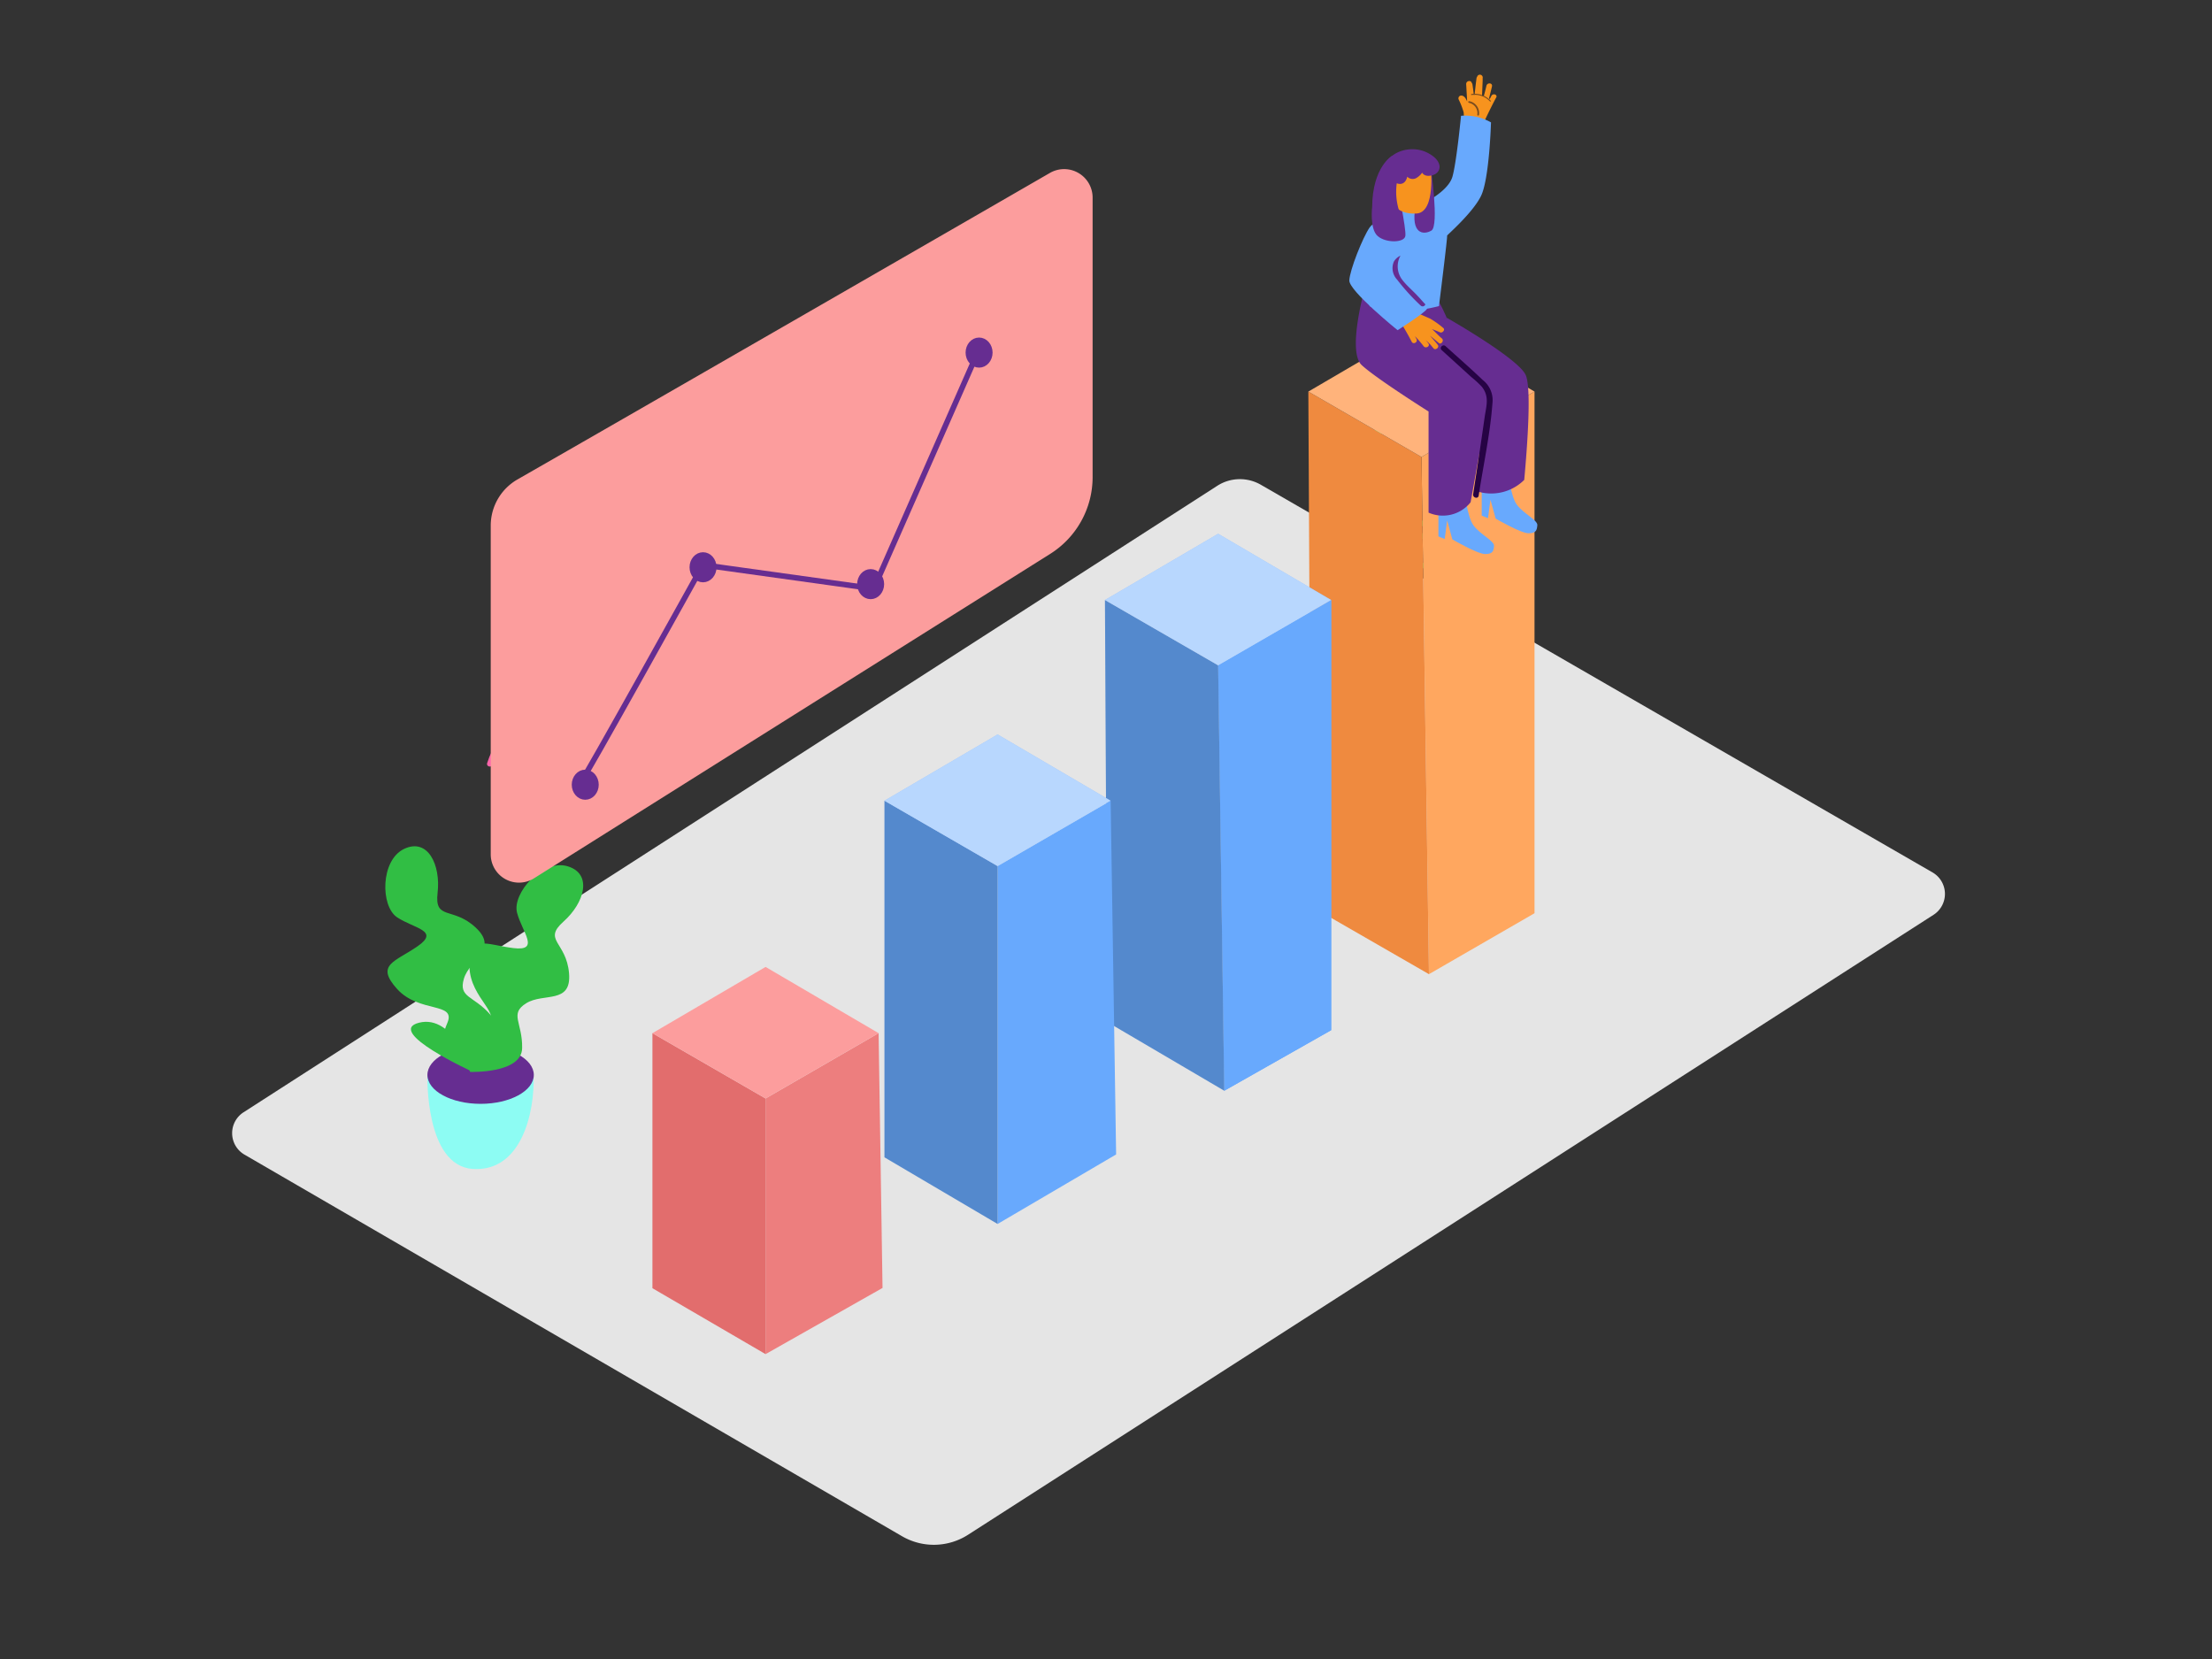 <svg id="Layer_1" data-name="Layer 1" xmlns="http://www.w3.org/2000/svg" viewBox="0 0 400 300"><rect x="0" y="0" width="400" height="300" fill="#333333" stroke="none"/><title>#41-50</title><path d="M220.12,87.85,44.05,201.13a4.49,4.49,0,0,0,.17,7.67l118.9,69a11.45,11.45,0,0,0,11.94-.27l174.58-112.1a4.49,4.49,0,0,0-.18-7.67L228,87.66A7.57,7.57,0,0,0,220.12,87.85Z" fill="#e5e5e5"/><path d="M77.29,194.38s-.5,16.42,8.2,17,11.24-10,11-17" fill="#8dfcf3"/><path d="M261.61,57.46s-1.35-3.14-1.69-3.14-9.6.35-9.6.35l4.32,6.43" fill="#662d91"/><path d="M116.11,106.59,99.47,123.42C95.21,127.73,90,132,88.09,138c-.19.62.77.88,1,.27,2-6.32,8-11,12.51-15.52l15.25-15.42C117.27,106.84,116.56,106.14,116.11,106.59Z" fill="#fe65ab"/><path d="M268.22,88.26c-.08.08-2.54-5.47-2.75-6q-1-2.79-1.8-5.67a71.07,71.07,0,0,1-2.15-12c-.06-.64-1.06-.64-1,0A72.17,72.17,0,0,0,263.34,79a70.55,70.55,0,0,0,2.52,6.87c.57,1.34.89,2.89,2.32,3.46a.49.49,0,0,0,.49-.13l.26-.25C269.4,88.53,268.69,87.82,268.22,88.26Z" fill="#31be44"/><path d="M275.32,80.19c-.53-.37-1,.49-.5.86s-2,1.72-2.22,1.81l-2.83,1.56c-.56.31-.06,1.17.5.86l2.67-1.47A12.35,12.35,0,0,0,275,82.6C275.78,82,276.28,80.86,275.32,80.19Z" fill="#31be44"/><path d="M262,93.6a23.69,23.69,0,0,0-9,1.9l-4.8-25.62c-.12-.63-1.08-.36-1,.27L252,95.92a24.42,24.42,0,0,0-2.31,1.25c-.55.34,0,1.2.5.86A22.61,22.61,0,0,1,262,94.6.5.5,0,0,0,262,93.6Z" fill="#31be44"/><path d="M264,93.49c-3.54-7.58-4.8-15.86-6-24.07-.09-.63-1.05-.36-1,.27,1.19,8.31,2.49,16.64,6.08,24.31C263.4,94.58,264.26,94.07,264,93.49Z" fill="#31be44"/><path d="M265.81,100.72c-.61-1.78-3.22-3-4.84-3.6a12.16,12.16,0,0,0-6.71-.39c-.63.13-.36,1.1.27,1a11,11,0,0,1,8.87,1.85,6.6,6.6,0,0,1,1,.79l-.07,1.5c-.27.29-2.42.29-2.95.3a18.68,18.68,0,0,1-5.23-.7.5.5,0,0,0-.27,1C257.5,102.86,267.14,104.59,265.81,100.72Z" fill="#31be44"/><polygon points="257.05 82.63 277.49 70.81 277.49 165.14 258.4 176.16 257.05 82.63" fill="#ffa75f"/><polygon points="257.05 82.63 236.59 70.81 237.07 163.88 258.4 176.16 257.05 82.63" fill="#ef8a3f"/><polygon points="236.59 70.81 257.05 58.84 277.49 70.81 257.05 82.63 236.59 70.81" fill="#ffb37b"/><polygon points="220.28 120.31 240.72 108.5 240.72 186.29 221.39 197.24 220.28 120.31" fill="#68a9fd"/><polygon points="220.28 120.31 199.81 108.5 200.21 184.8 221.39 197.24 220.28 120.31" fill="#68a9fd"/><polygon points="199.81 108.5 220.28 96.52 240.72 108.5 220.28 120.31 199.81 108.5" fill="#68a9fd"/><polygon points="220.28 120.31 240.72 108.5 240.72 186.29 221.39 197.24 220.28 120.31" fill="#68a9fd"/><polygon points="220.28 120.31 199.81 108.5 200.21 184.8 221.39 197.24 220.28 120.31" opacity="0.19"/><polygon points="199.81 108.5 220.28 96.52 240.72 108.5 220.28 120.31 199.81 108.5" fill="#fff" opacity="0.53"/><polygon points="180.4 156.61 200.84 144.79 201.83 208.76 180.4 221.33 180.4 156.61" fill="#68a9fd"/><polygon points="180.4 156.61 159.94 144.79 159.94 209.28 180.4 221.33 180.4 156.61" fill="#68a9fd"/><polygon points="180.4 156.61 159.94 144.79 159.94 209.28 180.4 221.33 180.4 156.61" opacity="0.19"/><polygon points="159.94 144.79 180.4 132.81 200.84 144.79 180.4 156.61 159.94 144.79" fill="#68a9fd"/><polygon points="159.94 144.79 180.4 132.81 200.84 144.79 180.4 156.61 159.94 144.79" fill="#fff" opacity="0.53"/><polygon points="138.44 198.64 158.88 186.83 159.59 232.9 138.44 244.87 138.44 198.64" fill="#ed7e7e"/><polygon points="138.44 198.64 117.98 186.83 117.98 232.95 138.44 244.87 138.44 198.64" fill="#e26d6d"/><polygon points="117.98 186.83 138.44 174.85 158.88 186.83 138.44 198.64 117.98 186.83" fill="#fc9d9d"/><ellipse cx="86.91" cy="194.38" rx="9.62" ry="5.23" fill="#662d91"/><path d="M84.53,193s7.22-5.93,4.19-9.46-5.88-3.06-4.83-6.57,6.32-5.29,2.17-9.2-7.52-1.24-6.93-6.31-1.77-10-6.06-7.95-4.29,10.35-1.26,12.37,7.8,2.39,3.71,5.23-7.7,3.31-3.71,7.73,10.73,2.3,9.08,6.15S80.21,190.43,84.53,193Z" fill="#31be44"/><path d="M85,193.83s9.34.36,9.42-4.3-2.37-6.19.75-8.12,8.23.24,7.73-5.44-4.81-5.92-1-9.32,5.29-8.63.75-10-10.08,4.89-9.15,8.41,4.25,7-.7,6.38-8-2.63-7.91,3.32,6.5,8.84,2.71,10.63S83.44,189.08,85,193.83Z" fill="#31be44"/><path d="M85.5,193.83s-3.45-10.48-9.73-8.89S85.5,193.83,85.5,193.83Z" fill="#31be44"/><path d="M88.74,95v59.51a5.11,5.11,0,0,0,7.82,4.32l93.35-58.67a16.4,16.4,0,0,0,7.67-13.88V35.73a5.15,5.15,0,0,0-7.72-4.46c-20.54,11.86-76.32,44-96.27,55.42A9.62,9.62,0,0,0,88.74,95Z" fill="#fc9d9d"/><path d="M104.74,141.9c.54-.34,22.39-39.75,22.39-39.75L158,106.45,177,63.26" fill="none" stroke="#662d91" stroke-miterlimit="10"/><ellipse cx="177.05" cy="63.76" rx="1.94" ry="2.22" fill="#662d91" stroke="#662d91" stroke-miterlimit="10"/><ellipse cx="157.44" cy="105.63" rx="1.94" ry="2.22" fill="#662d91" stroke="#662d91" stroke-miterlimit="10"/><ellipse cx="127.13" cy="102.58" rx="1.94" ry="2.22" fill="#662d91" stroke="#662d91" stroke-miterlimit="10"/><ellipse cx="105.83" cy="141.9" rx="1.94" ry="2.22" fill="#662d91" stroke="#662d91" stroke-miterlimit="10"/><path d="M272.68,85.06s.43,4.6,1.62,6.21,3.78,2.79,3.7,3.7-.22,1.46-1.61,1.46-5.93-2.65-5.93-2.65l-.94-3.42-.44,3.35-1.14-.47V84.57Z" fill="#68a9fd"/><path d="M264.85,88.82s.43,4.6,1.62,6.21,3.78,2.79,3.7,3.7-.22,1.46-1.61,1.46-5.93-2.65-5.93-2.65l-.94-3.42-.44,3.35L260.11,97V88.32Z" fill="#68a9fd"/><path d="M267.16,88.86a8.46,8.46,0,0,0,8.47-2.08c.58-6.35,1.35-16.93.21-19.08-1.64-3.11-14.24-10.25-14.24-10.25l-7.76,3.25,14.06,13.45Z" fill="#662d91"/><path d="M246.58,53s-2.89,10.62-.36,13,12.11,8.41,12.11,8.41V92.7a6.42,6.42,0,0,0,7.6-1.87l3.14-17.45L257,58.83" fill="#662d91"/><path d="M269.69,17.34l-.28.55-.15-.08c.18-.72.36-1.43.53-2.15s-.86-.77-1-.14-.31,1.25-.48,1.88l-.31-.1.11-2.7c0-.15,0-.3,0-.46a.51.51,0,0,0-1-.24.47.47,0,0,0-.11.25c-.13,1-.24,2-.35,3h-.14c-.07-.64-.15-1.28-.25-1.91a.48.48,0,0,0-.13-.25c-.12-.55-1-.4-1,.21l.18,3.16c-.21-.49-.46-1-1-1.08a.51.51,0,0,0-.54.7,13.69,13.69,0,0,1,.91,2.35l.27,4.75a.42.42,0,0,0,.4.42.51.51,0,0,0,1-.05c.19.27.57.41.8.05l0-.05c.22.39.91.41.95-.14.07-1,.13-1.94.14-2.91l0-.07q1.07-2.34,2.28-4.63C270.93,17.15,270,16.77,269.69,17.34Z" fill="#f7931e"/><path d="M269.57,18.22A4,4,0,0,0,266.08,17a.1.1,0,0,0,0,.19,3.79,3.79,0,0,1,3.31,1.11C269.51,18.44,269.66,18.31,269.57,18.22Z" fill="#7a4c1f"/><path d="M265.65,18.29c-.19,0-.19.28,0,.31a1.89,1.89,0,0,1,1.49,2.15c0,.2.29.2.31,0A2.18,2.18,0,0,0,265.65,18.29Z" fill="#7a4c1f"/><path d="M257.81,36.53s4.1-2,4.84-4.59,1.55-11,1.55-11a9.46,9.46,0,0,1,5.42,1.19s-.29,10.18-1.8,13.29-6.27,7.19-6.14,7.19-1.47,12.74-1.47,12.74-8,2.22-12.56,0c0,0,1.33-12.29,2.31-14.08S257.81,36.53,257.81,36.53Z" fill="#68a9fd"/><path d="M261,59.32a16.19,16.19,0,0,0-2.36-1.69l-2.27-1c-.65-.66-1.3-1.32-1.93-2-.44-.48-1.14.23-.71.71s1,1.05,1.51,1.57a.55.55,0,0,0-.31.4.48.48,0,0,0-.59.37.45.45,0,0,0-.33-.07c-.37-.4-1.12.06-.8.58q1.11,1.76,2.07,3.61c.3.57,1.16.07.86-.5l-.28-.51a18.25,18.25,0,0,1,1.57,1.81c.38.51,1.25,0,.86-.5-.15-.2-.3-.38-.46-.57.25.22.5.44.73.68s.44.51.65.77c.35.44,1.13-.15.79-.61l-.08-.1h0c-.31-.4-1-1.17-1.32-1.55.42.31,1.2,1,1.61,1.32s1-.48.5-.86c-.3-.22-1.48-1.46-1.78-1.68s.26.32,0,0c.48.19,1,.38,1.45.59S261.39,59.63,261,59.32Z" fill="#f7931e"/><path d="M255,37.39s-6.11,2-7.33,3.75-3.6,7.68-3.67,9.57,8.73,9,8.73,9,4.92-3.13,5.31-3.85-5.77-6.47-5.77-6.47" fill="#68a9fd"/><path d="M251.74,28.17s-3.55,2-3.61,9.23c0,0-.49,4,1,5.29s4.78,1.23,5,0-1.56-9.55-1.56-9.55" fill="#662d91"/><path d="M258.71,30.08s1.58,10.78.13,11.62-3.75.6-2.88-4.31" fill="#662d91"/><path d="M258.71,30.08s1,8.3-2.55,8.53c-4,.26-5.1-2.63-4.8-4.42S253.26,27.47,258.71,30.08Z" fill="#f7931e"/><path d="M252.58,33.14s1.44.67,1.9-1.19a1.35,1.35,0,0,0,1.69.21,3.34,3.34,0,0,0,1-.94s.42.94,2,.42S261,29,258,27.56s-7.38-.17-8.11,3.66,0,6.19,3.15,7A11.31,11.31,0,0,1,252.58,33.14Z" fill="#662d91"/><path d="M256.35,53.51c-.87-.95-1.9-1.79-2.69-2.8a4,4,0,0,1-.41-4.48,2.65,2.65,0,0,0-1.2,1.09,3,3,0,0,0,.58,3.23,38.9,38.9,0,0,0,4.29,4.72.51.51,0,0,0,.83-.24C257.27,54.55,256.83,54,256.35,53.51Z" fill="#662d91"/><path d="M268.13,68.72c-2.19-2.1-4.49-4.09-6.73-6.13-.48-.43-1.18.27-.71.71l5.39,4.9a18.05,18.05,0,0,1,1.85,1.7c1.45,1.78.84,3.5.55,5.48q-1,7-2.09,14c-.09.63.87.9,1,.27.83-5.52,2.09-11.16,2.49-16.73A4.61,4.61,0,0,0,268.13,68.72Z" fill="#260344"/></svg>